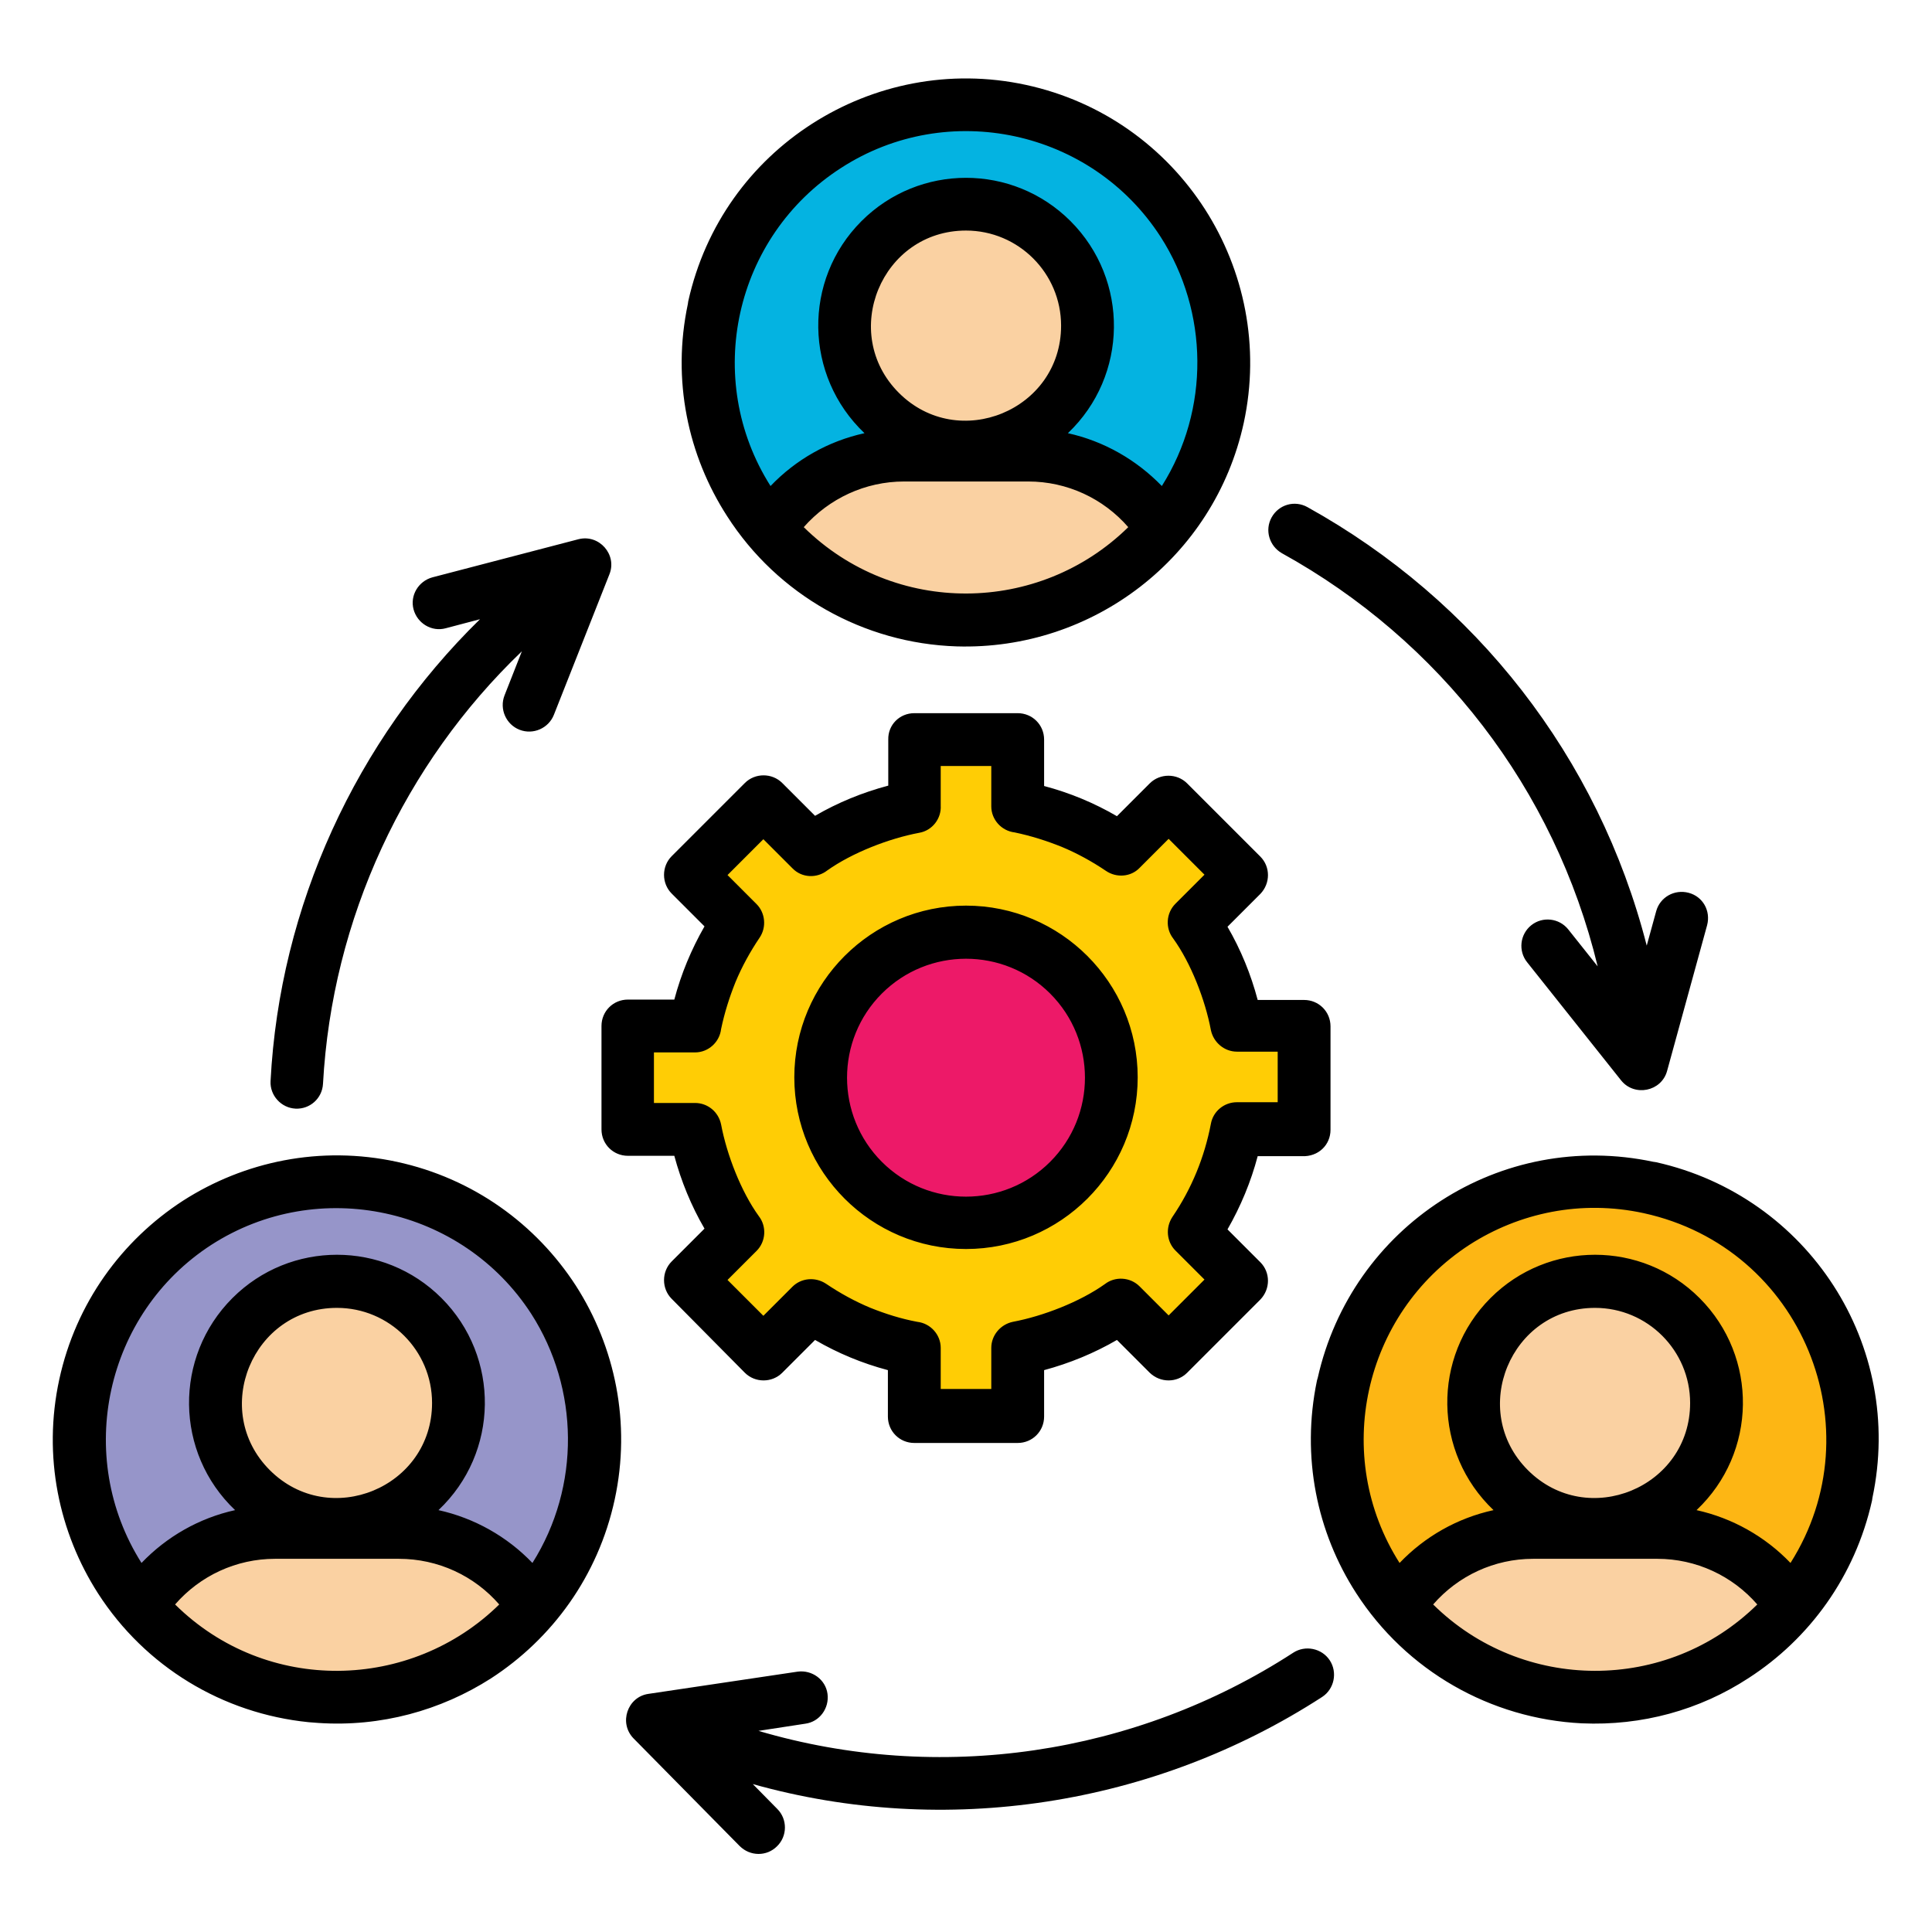 <svg id="Layer_1" enable-background="new 0 0 512 512" height="512" viewBox="0 0 512 512" width="512" xmlns="http://www.w3.org/2000/svg"><g><g clip-rule="evenodd" fill-rule="evenodd"><path d="m242.3 195.9h27.4v17.9c10 1.9 19.2 5.8 27.4 11.3l12.6-12.6 19.4 19.4-12.6 12.6c5.5 8.1 9.4 17.4 11.3 27.4h17.8v27.4h-17.8c-1.9 10-5.8 19.2-11.3 27.4l12.6 12.6-19.4 19.4-12.6-12.7c-8.1 5.5-17.4 9.4-27.4 11.3v17.8h-27.4v-17.8c-10-1.9-19.2-5.8-27.4-11.3l-12.6 12.6-19.3-19.4 12.6-12.6c-5.5-8.1-9.4-17.4-11.3-27.4h-17.8v-27.4h17.8c1.9-10 5.8-19.2 11.3-27.4l-12.6-12.5 19.4-19.4 12.6 12.6c8.1-5.5 17.4-9.4 27.4-11.3v-17.9z" fill="#ffcd05"/><path d="m22.6 367c8-36.9 44.3-60.3 81.2-52.3s60.3 44.3 52.3 81.2-44.3 60.3-81.2 52.3c-36.9-7.9-60.3-44.3-52.3-81.2z" fill="#9695c9"/><path d="m189.3 81.5c8-36.9 44.3-60.3 81.2-52.3s60.3 44.3 52.3 81.2-44.3 60.3-81.2 52.3c-36.9-7.9-60.3-44.3-52.3-81.2z" fill="#04b3e1"/><path d="m355.9 367c8-36.9 44.3-60.3 81.2-52.3s60.3 44.3 52.3 81.2-44.3 60.3-81.2 52.3c-36.8-7.9-60.2-44.3-52.3-81.2z" fill="#fdb614"/><path d="m474.7 425.7c-15.8 18.6-41 28-66.5 22.5-15.3-3.3-28.2-11.5-37.6-22.5 7.5-11.8 20.7-19.6 35.6-19.6h32.9c14.9 0 28.1 7.9 35.6 19.6zm-52-86.1c-17.8 0-32.2 14.4-32.2 32.2s14.4 32.2 32.2 32.2 32.2-14.4 32.2-32.2-14.4-32.2-32.2-32.2z" fill="#fad1a2"/><path d="m256 247c21.3 0 38.5 17.2 38.5 38.5s-17.2 38.5-38.5 38.5-38.5-17.2-38.5-38.5c0-21.2 17.2-38.5 38.5-38.5z" fill="#ed1968"/><path d="m141.4 425.7c-15.8 18.6-41 28-66.5 22.5-15.3-3.3-28.2-11.5-37.6-22.5 7.5-11.8 20.7-19.6 35.6-19.6h32.9c14.9 0 28 7.9 35.6 19.6zm-52.1-86.1c-17.8 0-32.2 14.4-32.2 32.2s14.4 32.2 32.2 32.2 32.2-14.4 32.2-32.2-14.4-32.2-32.2-32.2z" fill="#fad1a2"/><path d="m308 140.2c-15.8 18.5-41 28-66.5 22.5-15.3-3.3-28.2-11.5-37.6-22.5 7.5-11.8 20.7-19.6 35.6-19.6h32.9c15 0 28.1 7.8 35.6 19.6zm-52-86.1c-17.8 0-32.2 14.4-32.2 32.2s14.4 32.2 32.2 32.2 32.2-14.4 32.2-32.2-14.4-32.2-32.2-32.2z" fill="#fad1a2"/></g><path d="m253.5 171.3c-24.6-.8-47.4-13.6-60.8-34.5-10.4-16.1-14.7-36.1-10.4-56.3 0-.3.1-.5.1-.7 4.5-20.2 16.6-36.6 32.8-47s36.4-14.7 56.7-10.3 36.9 16.6 47.4 32.9c10.4 16.2 14.7 36.4 10.3 56.7-7.8 35.7-40 60.3-76.1 59.2zm-49.3-42.5c6.7-7 15.3-11.9 24.9-14-16-15.2-16.4-40.6-.8-56.2 15.3-15.3 40.1-15.3 55.4 0 15.6 15.6 15.3 41-.7 56.2 9.5 2.1 18.1 7 24.9 14 12.8-20.3 12.4-46.2-.3-66-18.3-28.4-56.4-36.6-84.7-18.3-28.3 18.2-36.7 55.9-18.7 84.3zm94.8 10.9c-6.6-7.6-16.2-12.1-26.5-12.1h-32.9c-10.3 0-19.9 4.5-26.6 12.1 24.1 23.7 62.4 23.2 86 0zm-43-78.6c-22.4 0-33.6 27.2-17.8 43s43 4.6 43-17.8c0-13.9-11.3-25.2-25.2-25.2zm-174.2 395.3c-22.8-2.3-43.3-14.7-55.8-34.1-10.4-16.2-14.7-36.4-10.3-56.7s16.6-36.9 32.8-47.4c16.2-10.4 36.4-14.7 56.7-10.3s36.9 16.6 47.4 32.8c10.4 16.2 14.7 36.4 10.3 56.7s-16.6 36.9-32.8 47.4c-13.3 8.5-29.2 12.9-45.7 11.8zm-44.3-42.2c6.7-7 15.3-11.9 24.8-14-16-15.2-16.3-40.6-.7-56.2 15.3-15.3 40.1-15.3 55.4 0 15.6 15.6 15.3 41-.8 56.2 9.5 2.1 18.2 7 24.9 14 12.8-20.3 12.4-46.2-.3-66-18.3-28.3-56.4-36.6-84.8-18.3-28.1 18.2-36.4 56-18.5 84.3zm94.8 11c-6.6-7.6-16.2-12.1-26.6-12.1h-32.8c-10.3 0-19.9 4.5-26.5 12.1 24.3 24 62.6 22.9 85.9 0zm-43-78.6c-22.4 0-33.6 27.2-17.8 43s43 4.6 43-17.8c0-13.9-11.3-25.2-25.2-25.2zm166.7-106.6c25.1 0 45.5 20.4 45.5 45.5s-20.4 45.5-45.5 45.5-45.5-20.4-45.5-45.5 20.4-45.5 45.5-45.5zm22.3 23.3c-12.3-12.3-32.3-12.3-44.6 0s-12.3 32.3 0 44.6 32.3 12.3 44.6 0 12.3-32.3 0-44.6zm140.9 193.4c-24.2-1.2-46.5-13.9-59.8-34.5-10.4-16.1-14.6-36.1-10.4-56.3.1-.3.1-.5.2-.7 4.5-20.1 16.6-36.6 32.7-47s36.1-14.6 56.3-10.3c.3 0 .5.1.7.1 20.1 4.5 36.6 16.6 47 32.7s14.6 36.1 10.3 56.3c0 .3-.1.5-.1.7-4.5 20.1-16.6 36.6-32.7 47-13 8.5-28.3 12.7-44.2 12zm-48.3-42.5c6.7-7 15.3-11.9 24.9-14-16-15.2-16.4-40.6-.8-56.2 15.3-15.3 40.1-15.3 55.4 0 15.6 15.6 15.3 41-.8 56.2 9.5 2.1 18.2 7 24.9 14 22.5-35.5 3.2-83.5-38.9-92.7-16.6-3.6-33-.1-46.2 8.4-28.2 18.3-36.5 56-18.5 84.3zm94.8 11c-6.6-7.6-16.2-12.1-26.5-12.1h-32.9c-10.3 0-19.9 4.5-26.5 12.1 23.6 23.3 61.9 23.6 85.9 0zm-43-78.6c-22.4 0-33.6 27.2-17.8 43s43 4.6 43-17.8c0-13.9-11.3-25.2-25.2-25.2zm-180.4-157.6h27.4c3.9 0 7 3.1 7 7v12.3c6.8 1.8 13.3 4.5 19.3 8l8.7-8.7c2.7-2.7 7.2-2.7 9.9 0l19.4 19.4c2.7 2.7 2.7 7.1 0 9.9l-8.7 8.7c3.5 6 6.2 12.6 8 19.4h12.3c3.9 0 7 3.1 7 7v27.4c0 4-3.2 7.2-7.6 7h-11.7c-1.8 6.8-4.5 13.3-8 19.4l8.7 8.7c2.7 2.7 2.7 7.1 0 9.9l-19.4 19.4c-2.7 2.7-7.1 2.7-9.9 0l-8.7-8.7c-6 3.5-12.6 6.2-19.3 8v12.3c0 3.9-3.1 7-7 7h-27.4c-3.9 0-7-3.1-7-7v-12.3c-6.8-1.8-13.3-4.5-19.3-8l-8.7 8.7c-2.7 2.7-7.2 2.7-9.9 0l-19.4-19.6c-2.7-2.7-2.7-7.2 0-9.9l8.7-8.7c-3.5-6-6.2-12.6-8-19.3h-12.3c-3.9 0-7-3.1-7-7v-27.4c0-3.9 3.1-7 7-7h12.3c1.8-6.8 4.5-13.3 8-19.4l-8.7-8.7c-2.7-2.7-2.7-7.2 0-9.9l19.4-19.4c2.7-2.7 7.2-2.7 9.9 0l8.7 8.7c6-3.5 12.6-6.2 19.4-8v-12.2c-.1-3.9 3-7 6.9-7zm20.4 14h-13.4v10.5c.2 3.4-2.2 6.6-5.7 7.2-8 1.5-17.8 5.3-24.4 10-2.7 2.1-6.7 2-9.2-.6l-7.7-7.7-9.5 9.5 7.7 7.7c2.3 2.3 2.7 6.1.8 8.9-2.5 3.7-4.7 7.7-6.4 11.8-1.6 4-2.9 8.1-3.8 12.4-.4 3.5-3.4 6.2-6.9 6.2h-10.9v13.4h10.9c3.3 0 6.2 2.3 6.9 5.7 1.5 8 5.3 17.8 10 24.3 2.1 2.7 1.9 6.7-.6 9.2l-7.7 7.7 9.5 9.5 7.7-7.7c2.3-2.3 6-2.7 8.9-.8 3.7 2.5 7.7 4.7 11.8 6.4 4 1.6 8.1 2.9 12.4 3.7 3.5.4 6.2 3.4 6.2 6.9v10.9h13.4v-10.9c0-3.3 2.4-6.2 5.7-6.9 8-1.5 17.8-5.3 24.4-10 2.7-2.1 6.7-1.9 9.2.6l7.7 7.7 9.5-9.5-7.7-7.7c-2.3-2.3-2.7-6-.8-8.9 5.1-7.5 8.5-15.8 10.2-24.7.6-3.3 3.5-5.7 6.9-5.7h10.8v-13.4h-10.8c-3.3 0-6.2-2.4-6.9-5.7-1.5-8-5.3-17.8-10-24.3-2.1-2.7-1.9-6.7.6-9.2l7.7-7.7-9.5-9.5-7.7 7.7c-2.3 2.4-6.1 2.7-8.9.8-3.7-2.5-7.7-4.7-11.8-6.4-4-1.6-8.1-2.9-12.4-3.8-3.5-.4-6.2-3.4-6.2-6.9zm-177.1 84.2c-.2 3.9-3.5 6.8-7.3 6.6s-6.8-3.5-6.6-7.3c2.4-46.3 22.6-90.2 55.5-122.4l-9.1 2.4c-3.7 1-7.5-1.3-8.5-5s1.3-7.5 5-8.5l38.7-10.1c5.5-1.4 10.3 4.1 8.2 9.3l-14.7 37.2c-1.4 3.6-5.5 5.4-9.1 4s-5.4-5.5-4-9.1l4.6-11.7c-31.2 29.9-50.3 70.9-52.7 114.6zm353.3-45.7c1-3.7 4.8-5.9 8.6-4.9s5.9 4.8 4.9 8.6l-10.6 38.6c-1.5 5.5-8.7 6.9-12.2 2.5l-24.9-31.3c-2.4-3-1.9-7.4 1.1-9.8s7.4-1.9 9.8 1.1l7.8 9.8c-11.4-47.1-41.9-86.4-83.7-109.5-3.3-1.9-4.6-6.1-2.7-9.5s6.1-4.6 9.5-2.7c44.5 24.7 77.1 66.2 89.9 116.2zm-232.9 237.9c2.7 2.7 2.7 7.2-.1 9.9-2.7 2.7-7.1 2.7-9.9-.1l-28.1-28.5c-4-4.1-1.6-11 3.9-11.8l39.6-5.9c3.8-.5 7.4 2.1 7.9 5.9s-2.1 7.4-5.9 7.9l-12.4 1.9c47.8 14.1 99.8 6.5 141.7-20.7 3.2-2.1 7.6-1.2 9.7 2s1.2 7.6-2 9.7c-44.6 28.9-99.9 37.4-150.9 23.1z"/></g></svg>